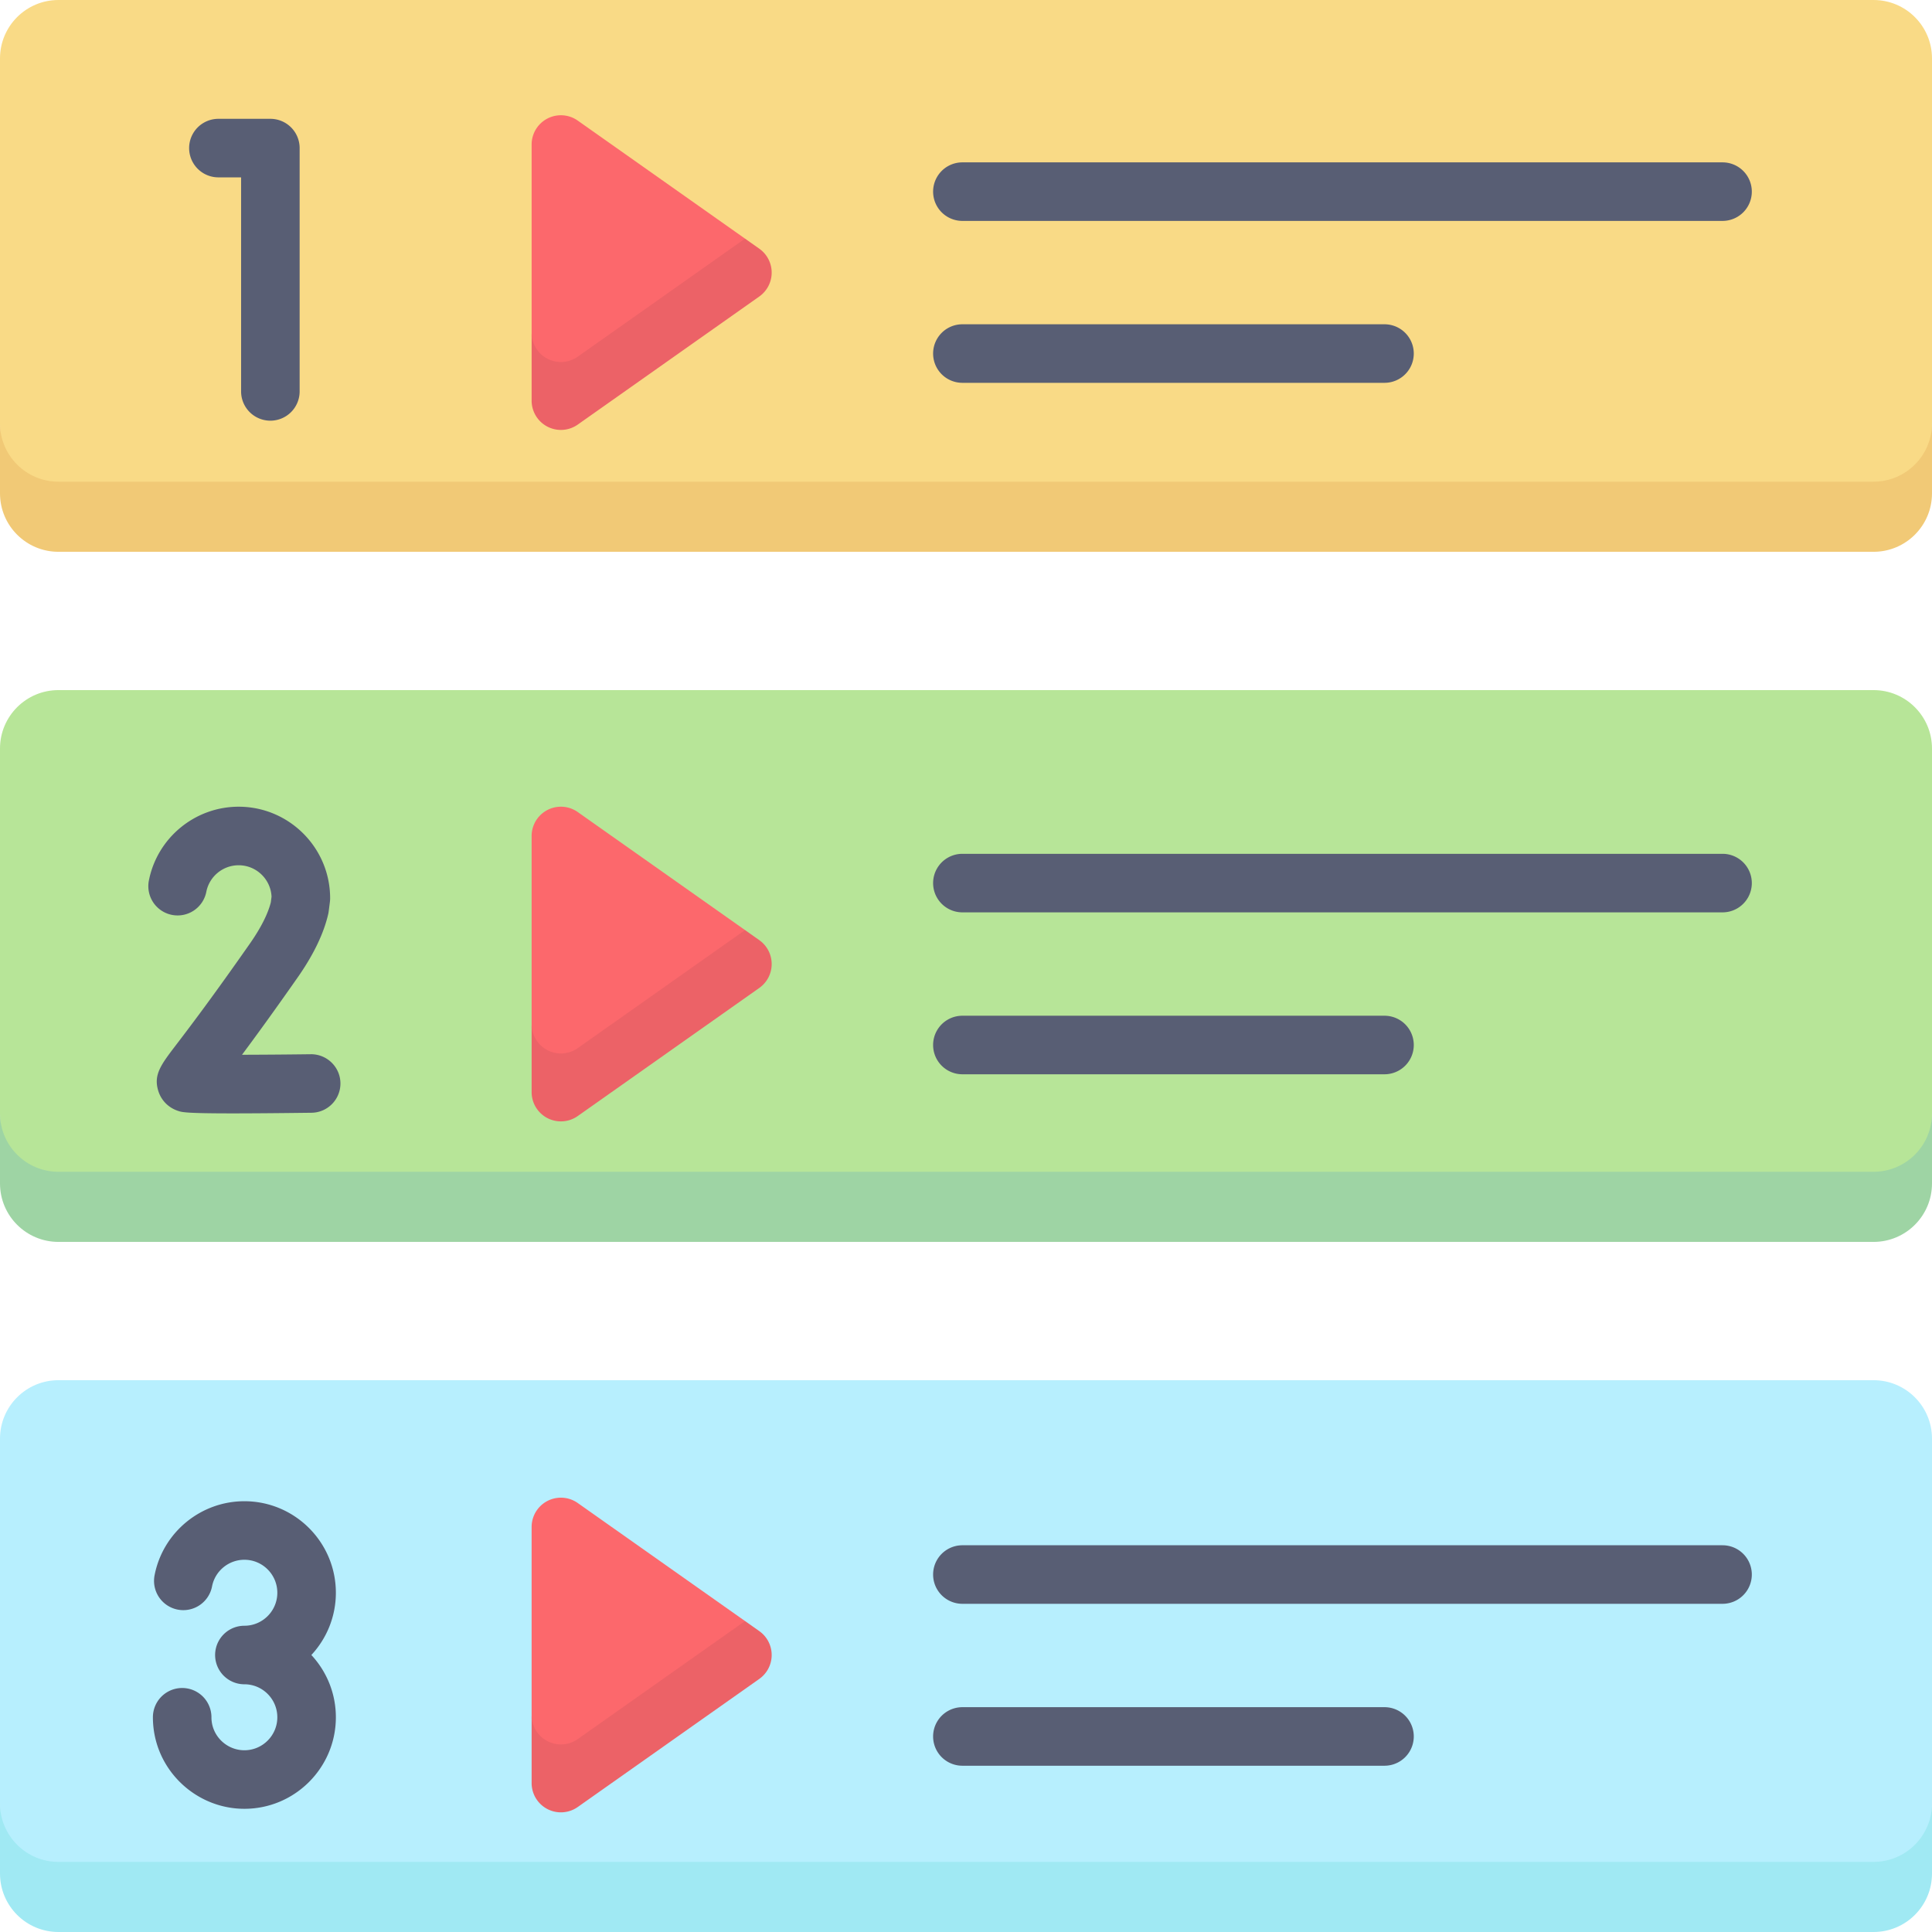 <svg viewBox="0 0 512 512" xmlns="http://www.w3.org/2000/svg"><g><path d="M15.49 136.652h481.02c8.555 0 15.49-5.909 15.49-24.49V15.49C512 6.935 505.065 0 496.51 0H15.49C6.935 0 0 6.935 0 15.49v96.673c0 18.58 6.935 24.489 15.49 24.489z" fill="#f9da86"></path><path d="M496.51 127.652H15.49c-8.555 0-15.49-6.935-15.49-15.49v18.581c0 8.555 6.935 15.49 15.49 15.49h481.02c8.555 0 15.49-6.935 15.49-15.49v-18.581c0 8.555-6.935 15.49-15.49 15.49z" fill="#f1c976"></path><path d="M15.49 319.536h481.02c8.555 0 15.49-5.909 15.49-24.49v-96.673c0-8.555-6.935-15.49-15.49-15.49H15.49c-8.555 0-15.49 6.935-15.49 15.49v96.673c0 18.581 6.935 24.49 15.49 24.49z" fill="#b7e598"></path><path d="M15.49 502.419h481.02c8.555 0 15.49-5.909 15.49-24.49v-96.673c0-8.555-6.935-15.49-15.49-15.49H15.49c-8.555 0-15.49 6.935-15.49 15.49v96.673c0 18.581 6.935 24.49 15.49 24.49z" fill="#b7effe"></path><path d="M145.075 104.064a7.75 7.75 0 0 0 8.041-.549l39.811-28.089 4.516-12.186-44.327-31.276a7.756 7.756 0 0 0-12.229 6.338v49.875c0 7.965 1.615 14.554 4.188 15.887z" fill="#fc686c"></path><path d="M496.51 310.536H15.49c-8.555 0-15.49-6.935-15.49-15.49v18.581c0 8.555 6.935 15.49 15.49 15.49h481.02c8.555 0 15.49-6.935 15.49-15.49v-18.581c0 8.555-6.935 15.49-15.49 15.49z" fill="#9ed4a4"></path><path d="M496.51 493.419H15.49c-8.555 0-15.49-6.935-15.49-15.49v18.581C0 505.065 6.935 512 15.49 512h481.02c8.555 0 15.49-6.935 15.49-15.49v-18.581c0 8.555-6.935 15.49-15.49 15.49z" fill="#a0e9f3"></path><path d="m201.216 65.902-3.773-2.662-44.327 31.276a7.75 7.75 0 0 1-8.041.549 7.756 7.756 0 0 1-4.188-6.887v18a7.756 7.756 0 0 0 12.229 6.338l48.1-33.938a7.756 7.756 0 0 0 0-12.676z" fill="#ec6267"></path><path d="M145.075 287.306a7.75 7.75 0 0 0 8.041-.549l39.811-28.089 4.516-12.186-44.327-31.276a7.756 7.756 0 0 0-12.229 6.338v49.875c0 7.965 1.615 14.554 4.188 15.887z" fill="#fc686c"></path><path d="m201.216 249.144-3.773-2.662-44.327 31.276a7.75 7.75 0 0 1-8.041.549 7.756 7.756 0 0 1-4.188-6.887v18a7.756 7.756 0 0 0 12.229 6.338l48.1-33.938a7.756 7.756 0 0 0 0-12.676z" fill="#ec6267"></path><path d="M145.075 470.42a7.75 7.75 0 0 0 8.041-.549l39.811-28.089 4.516-12.186-44.327-31.276a7.756 7.756 0 0 0-12.229 6.338v49.875c0 7.964 1.615 14.554 4.188 15.887z" fill="#fc686c"></path><path d="m201.216 432.257-3.773-2.662-44.327 31.276a7.75 7.75 0 0 1-8.041.549 7.756 7.756 0 0 1-4.188-6.887v18a7.756 7.756 0 0 0 12.229 6.338l48.1-33.938a7.756 7.756 0 0 0 0-12.676z" fill="#ec6267"></path><g fill="#585e74"><path d="M71.65 111.484a7.757 7.757 0 0 0 7.757-7.757V39.246a7.757 7.757 0 0 0-7.757-7.757H57.879a7.757 7.757 0 0 0 0 15.514h6.014v56.724a7.758 7.758 0 0 0 7.757 7.757zM464.249 50.785a7.757 7.757 0 0 0-7.757-7.757H255.041a7.757 7.757 0 0 0 0 15.514h201.451a7.757 7.757 0 0 0 7.757-7.757zM255.041 85.938a7.757 7.757 0 0 0 0 15.514h111.867a7.757 7.757 0 0 0 0-15.514zM66.206 250.09c-10.2 14.585-16.287 22.561-19.557 26.845-4.007 5.251-6.018 7.886-4.705 12.157.775 2.519 2.681 4.452 5.229 5.302 1.048.35 1.992.666 14.445.666 4.933 0 11.674-.049 20.941-.166 4.284-.054 7.713-3.57 7.659-7.854s-3.59-7.694-7.854-7.659a1876.8 1876.8 0 0 1-18.229.144c3.538-4.748 8.364-11.365 14.784-20.544 4.15-5.935 6.858-11.551 8.05-16.693a7.69 7.69 0 0 0 .138-.769l.318-2.494c.041-.326.062-.653.062-.982 0-13.375-10.876-24.256-24.244-24.256-11.559 0-21.564 8.228-23.789 19.564a7.757 7.757 0 0 0 6.117 9.106 7.756 7.756 0 0 0 9.106-6.117c.801-4.079 4.403-7.038 8.566-7.038 4.674 0 8.503 3.698 8.72 8.326l-.192 1.503c-.793 3.126-2.664 6.812-5.565 10.959zM255.041 241.784h201.451a7.757 7.757 0 0 0 0-15.514H255.041a7.757 7.757 0 0 0 0 15.514zM255.041 284.694h111.867a7.757 7.757 0 0 0 0-15.514H255.041a7.757 7.757 0 0 0 0 15.514zM464.249 417.268a7.757 7.757 0 0 0-7.757-7.757H255.041a7.757 7.757 0 0 0 0 15.514h201.451a7.757 7.757 0 0 0 7.757-7.757zM255.041 452.421a7.757 7.757 0 0 0 0 15.514h111.867a7.757 7.757 0 0 0 0-15.514zM64.765 397.84c-11.559 0-21.564 8.228-23.789 19.564a7.757 7.757 0 1 0 15.223 2.989c.801-4.079 4.403-7.039 8.566-7.039 4.813 0 8.729 3.922 8.729 8.742s-3.916 8.742-8.729 8.742a7.757 7.757 0 0 0 0 15.514c4.813 0 8.729 3.922 8.729 8.742s-3.916 8.742-8.729 8.742c-4.332 0-8.048-3.23-8.646-7.514a8.919 8.919 0 0 1-.084-1.228 7.757 7.757 0 0 0-15.514 0c0 1.129.079 2.264.233 3.372 1.66 11.906 11.982 20.884 24.011 20.884 13.368 0 24.243-10.882 24.243-24.257 0-6.368-2.469-12.167-6.494-16.5 4.026-4.332 6.494-10.132 6.494-16.499 0-13.373-10.875-24.254-24.243-24.254z" fill="#585e74"></path></g></g></svg>